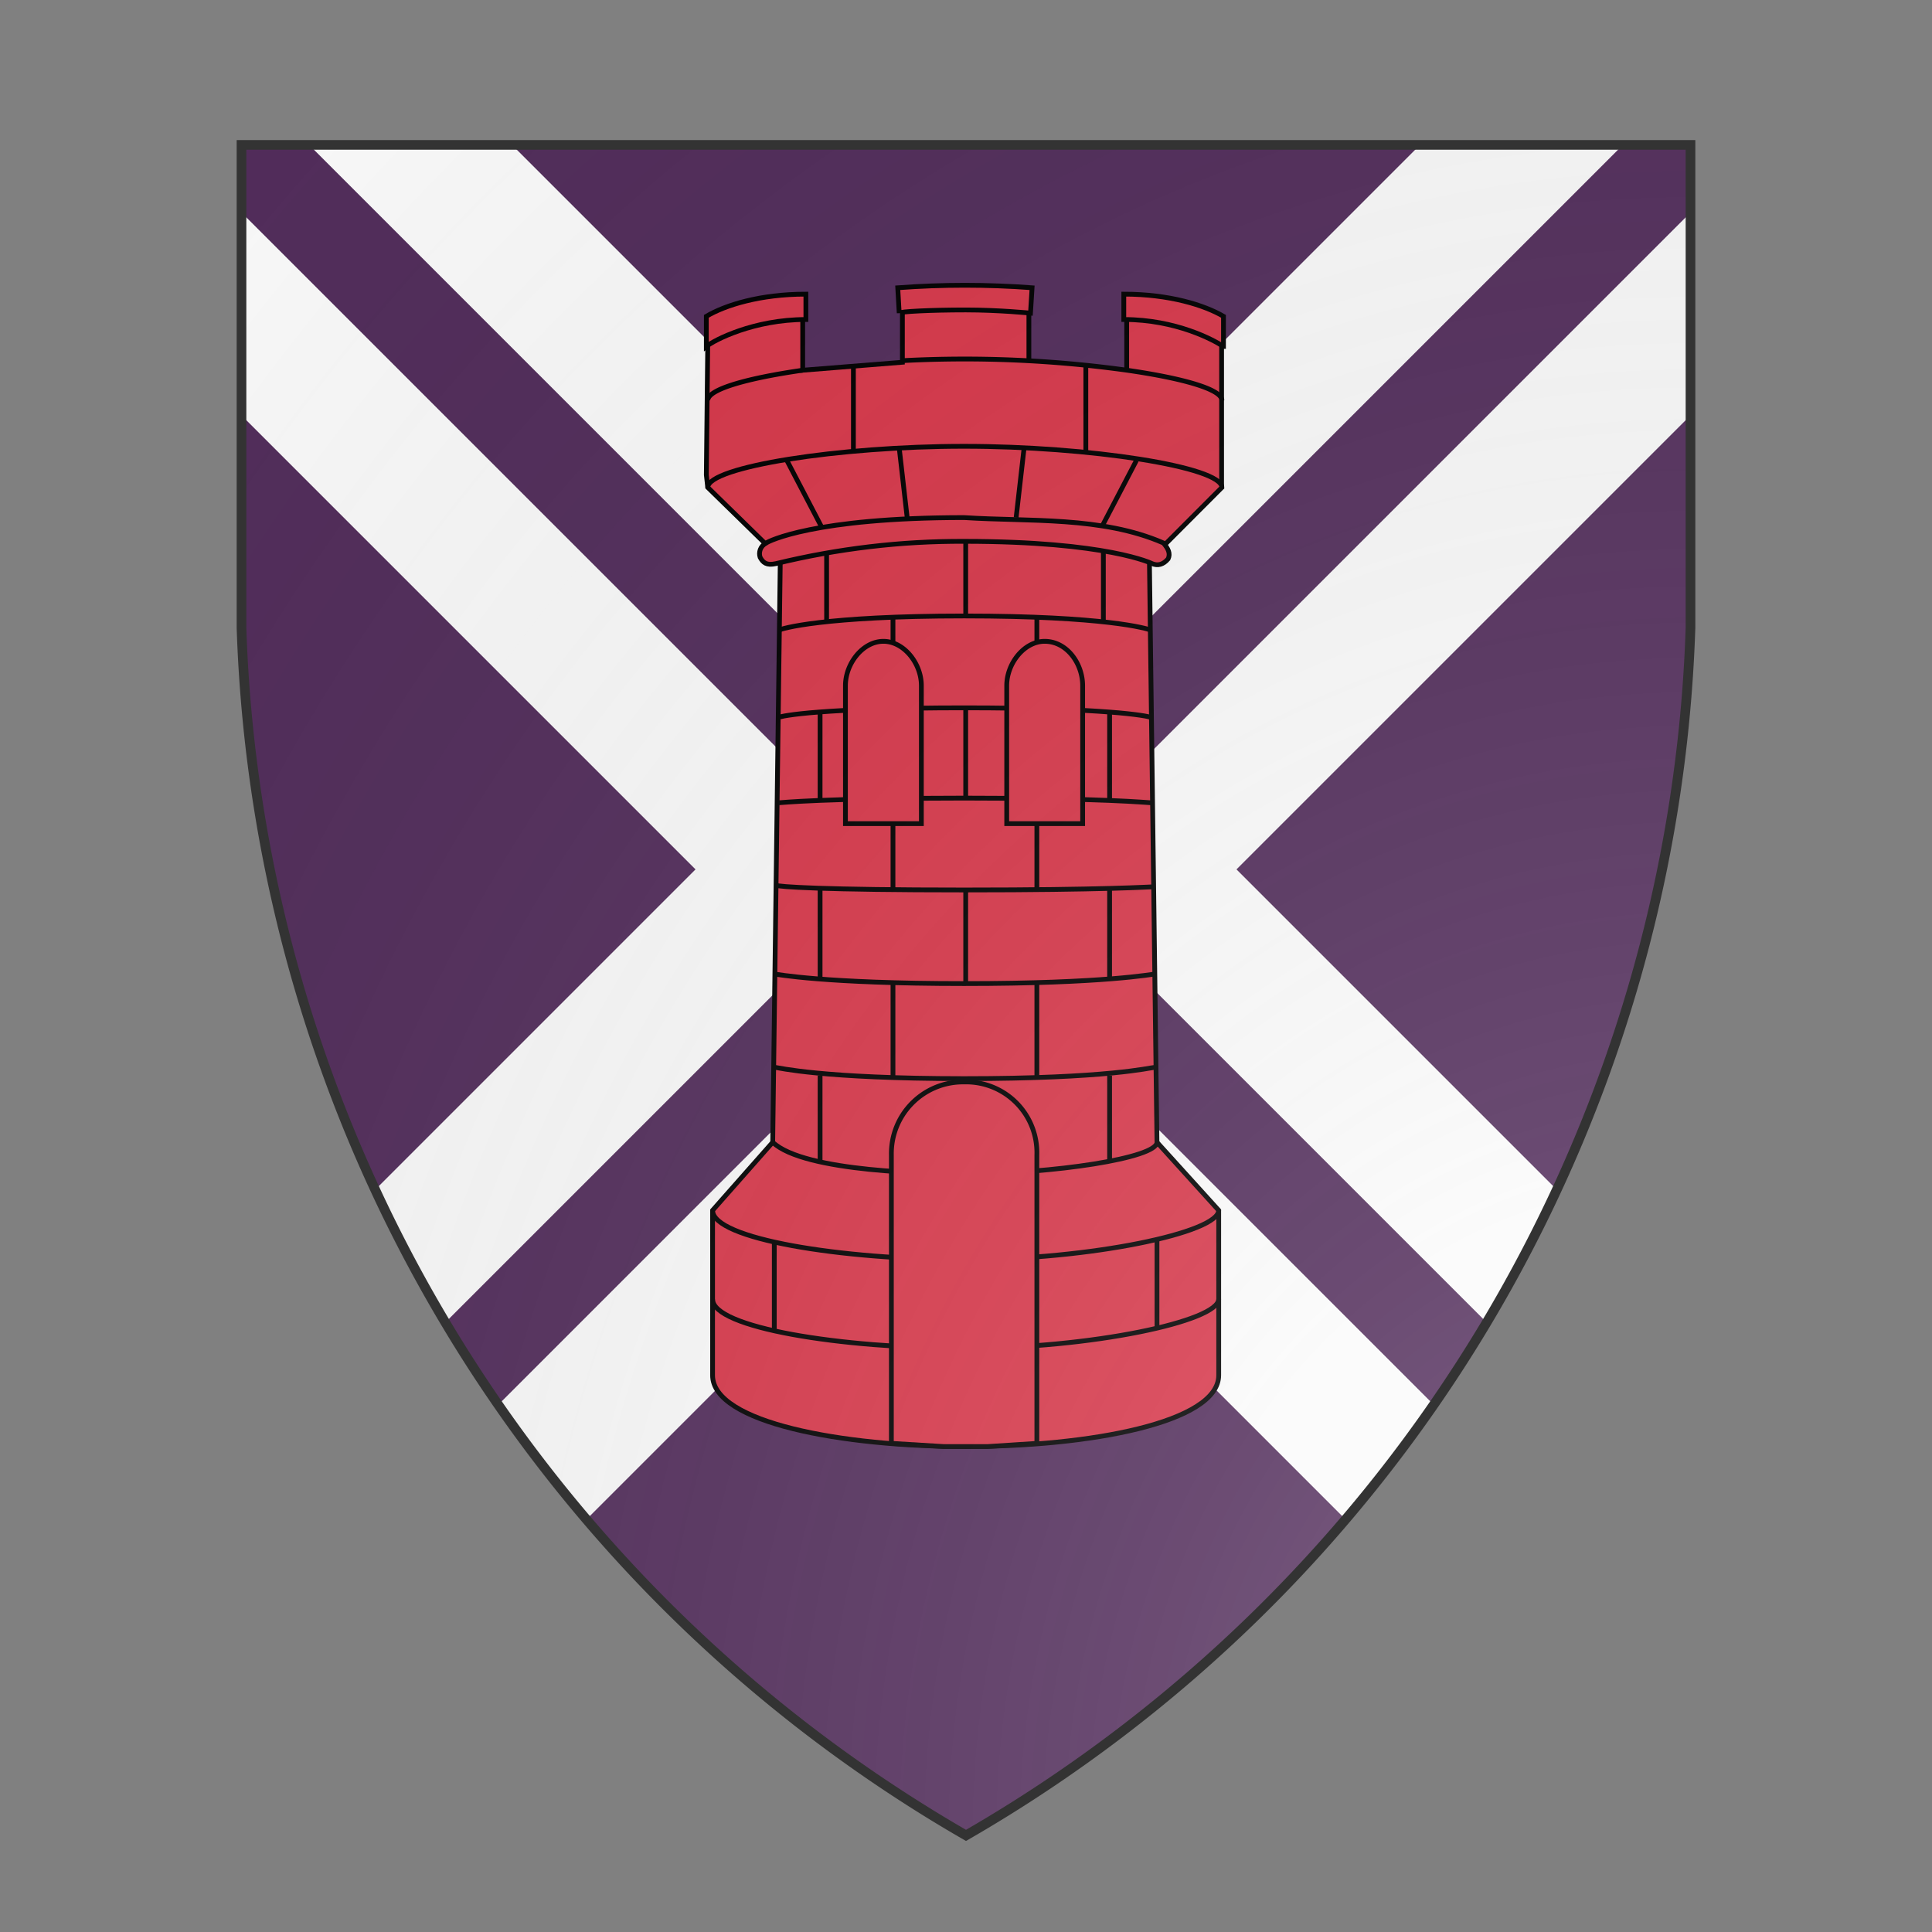 <svg id="coaworld_burg_313_burg_313_s-1" width="500" height="500" viewBox="0 10 200 200" xmlns="http://www.w3.org/2000/svg" xmlns:x="http://www.w3.org/1999/xlink"><rect x="0" y="10" width="200" height="200" fill="#808080" stroke="none"/><defs><clipPath id="heater_coaworld_burg_313_burg_313_s-1"><path d="m25,25 h150 v50 a150,150,0,0,1,-75,125 a150,150,0,0,1,-75,-125 z"/></clipPath><g id="tower_coaworld_burg_313_burg_313_s-1" stroke-width=".33"><path d="m113.18 118.83 4.26 4.7v11.38c0 3.28-8.95 4.92-17.46 4.92s-17.47-1.64-17.47-4.92v-11.38l4.15-4.7h26.52z"/><path d="m87.2 77.36-.54 41.47c2.18 2.08 11.13 2.18 13.32 2.18 6 0 13.2-1.09 13.2-2.18l-.54-41.47m-8.3-12.47v-4.15l-8.73-.11V65l-6.88.55v-4.27c-3.82.55-6.55 1.31-6.55 2.19l-.1 9.3.08.73c11.35-1.31 24.23-1.86 35.48.03V63.36c0-.77-2.73-1.54-6.55-2.08v4.26"/><path d="M82.08 63.9v-2.07c1.3-.77 3.7-1.53 6.87-1.53v1.75c-3.6 0-6.33 1.42-6.87 1.86zm35.58 9.74c0-1.42-9.17-2.84-17.8-2.84s-17.68 1.42-17.68 2.84l4.37 4.27c0-.77 6.22-1.75 13.43-1.75s13.42 1.31 13.42 1.75z"/><path d="M113.95 78.57c-.34.4-.72.49-1.1.33 0 0-3.05-1.54-12.98-1.54-4.37-.02-8.73.5-13 1.54-.64.14-.88-.07-1.08-.44-.11-.33 0-.77.43-.99.11-.1 3.28-1.75 13.65-1.75 4.47.29 9.5-.1 13.75 1.75.34.39.5.73.33 1.1z"/><path d="M104.45 61.61s-2.18-.22-4.47-.22c-2.4 0-4.59.11-4.59.22l-.1-1.75c3.05-.23 6.21-.23 9.27 0zm13.32 2.3v-2.08c-1.32-.77-3.72-1.53-6.88-1.53v1.75c3.6 0 6.22 1.42 6.87 1.86z"/><g fill="none"><path d="M82.51 123.53c0 1.97 8.84 3.4 17.47 3.4s17.46-1.87 17.46-3.4m-34.93 6.13c0 1.97 8.84 3.39 17.47 3.39s17.46-1.86 17.46-3.4"/><path d="M88.73 65.55c-3.82.55-6.55 1.31-6.55 2.08m35.48 0c0-.77-2.73-1.53-6.55-2.08a81.86 82.05 0 0 0-15.5-.66"/><path d="M87.1 83.49c.1-.1 3.05-.98 12.77-.98s12.66.87 12.88.98M87.1 89.51c.1-.11 3.05-.66 12.77-.66s12.66.55 12.88.66M87.1 95.4c.1 0 3.05-.32 12.77-.32s12.66.32 12.88.32m.22 5.8c-.22 0-3.39.22-13.1.22s-12.88-.22-13-.33m26.2 6.13c-.21 0-3.49.66-13.2.66s-13-.66-13.1-.66m26.2 6.45c-.22 0-3.17.77-13.1.77-9.83 0-12.88-.77-13-.77"/><path d="M108.27 65.22v6.02m-16.04-6.02v6.02m7.75 23.96v-6.35m9.93 6.35v-6.13M89.93 95.2v-6.13m5.03 12.36V95.2m9.93 6.23v-6.12m-4.91-12.8v-5.15m9.5 5.58v-4.81m-19.1 4.81v-4.81m4.58 10.72v-6.34m9.93 6.34v-6.24m-4.91 25.17v-6.35m9.93 6.24v-6.24m-19.98 6.24v-6.24m5.03 13.02v-6.67m9.93 6.56v-6.45m5.02 12.36v-6.02m-19.98 6.02v-6.02m10.05 12.91v-6.34m0 19.03v-6.45m-13.21-1.43v-6.23m26.41 6.02v-6.24m-3.82-49.12 2.4-4.6m-8.3 3.94.55-4.81m-13.97 5.47-2.4-4.6m8.3 3.94-.55-4.81"/></g><path class="secondary" d="M98.45 139.83h3.05l3.39-.22v-19.9a4.88 4.88 0 0 0-5.02-5.04 4.94 4.94 0 0 0-5.02 5.03v19.91l3.6.22zm4.36-52.51c0-1.53 1.2-3.06 2.62-3.06 1.53 0 2.62 1.53 2.62 3.06v9.52h-5.24v-9.52zm-11.13 0c0-1.53 1.2-3.06 2.62-3.06s2.62 1.53 2.62 3.06v9.52h-5.24v-9.52z"/></g><radialGradient id="backlight" cx="100%" cy="100%" r="150%"><stop stop-color="#fff" stop-opacity=".3" offset="0"/><stop stop-color="#fff" stop-opacity=".15" offset=".25"/><stop stop-color="#000" stop-opacity="0" offset="1"/></radialGradient></defs><g clip-path="url(#heater_coaworld_burg_313_burg_313_s-1)"><rect x="0" y="0" width="200" height="200" fill="#522d5b"/><g fill="#fafafa" stroke="none"><path d="M 7 0 L 89 82 L 82 89 L 0 7 L 0 28 L 72 100 L 0 172 L 0 193 L 82 111 L 89 118 L 7 200 L 28 200 L 100 128 L 172 200 L 193 200 L 111 118 L 118 111 L 200 193 L 200 172 L 128 100 L 200 28 L 200 7 L 118 89 L 111 82 L 193 0 L 172 0 L 100 72 L 28 0 L 7 0 z M 100 93 L 107 100 L 100 107 L 93 100 L 100 93 z"/></g><g fill="#d7374a" stroke="#000"><style>
      g.secondary,path.secondary {fill: #d7374a;}
      g.tertiary,path.tertiary {fill: #d7374a;}
    </style><use x:href="#tower_coaworld_burg_313_burg_313_s-1" transform="translate(-50 -50) scale(1.5)"/></g></g><path d="m25,25 h150 v50 a150,150,0,0,1,-75,125 a150,150,0,0,1,-75,-125 z" fill="url(#backlight)" stroke="#333"/></svg>